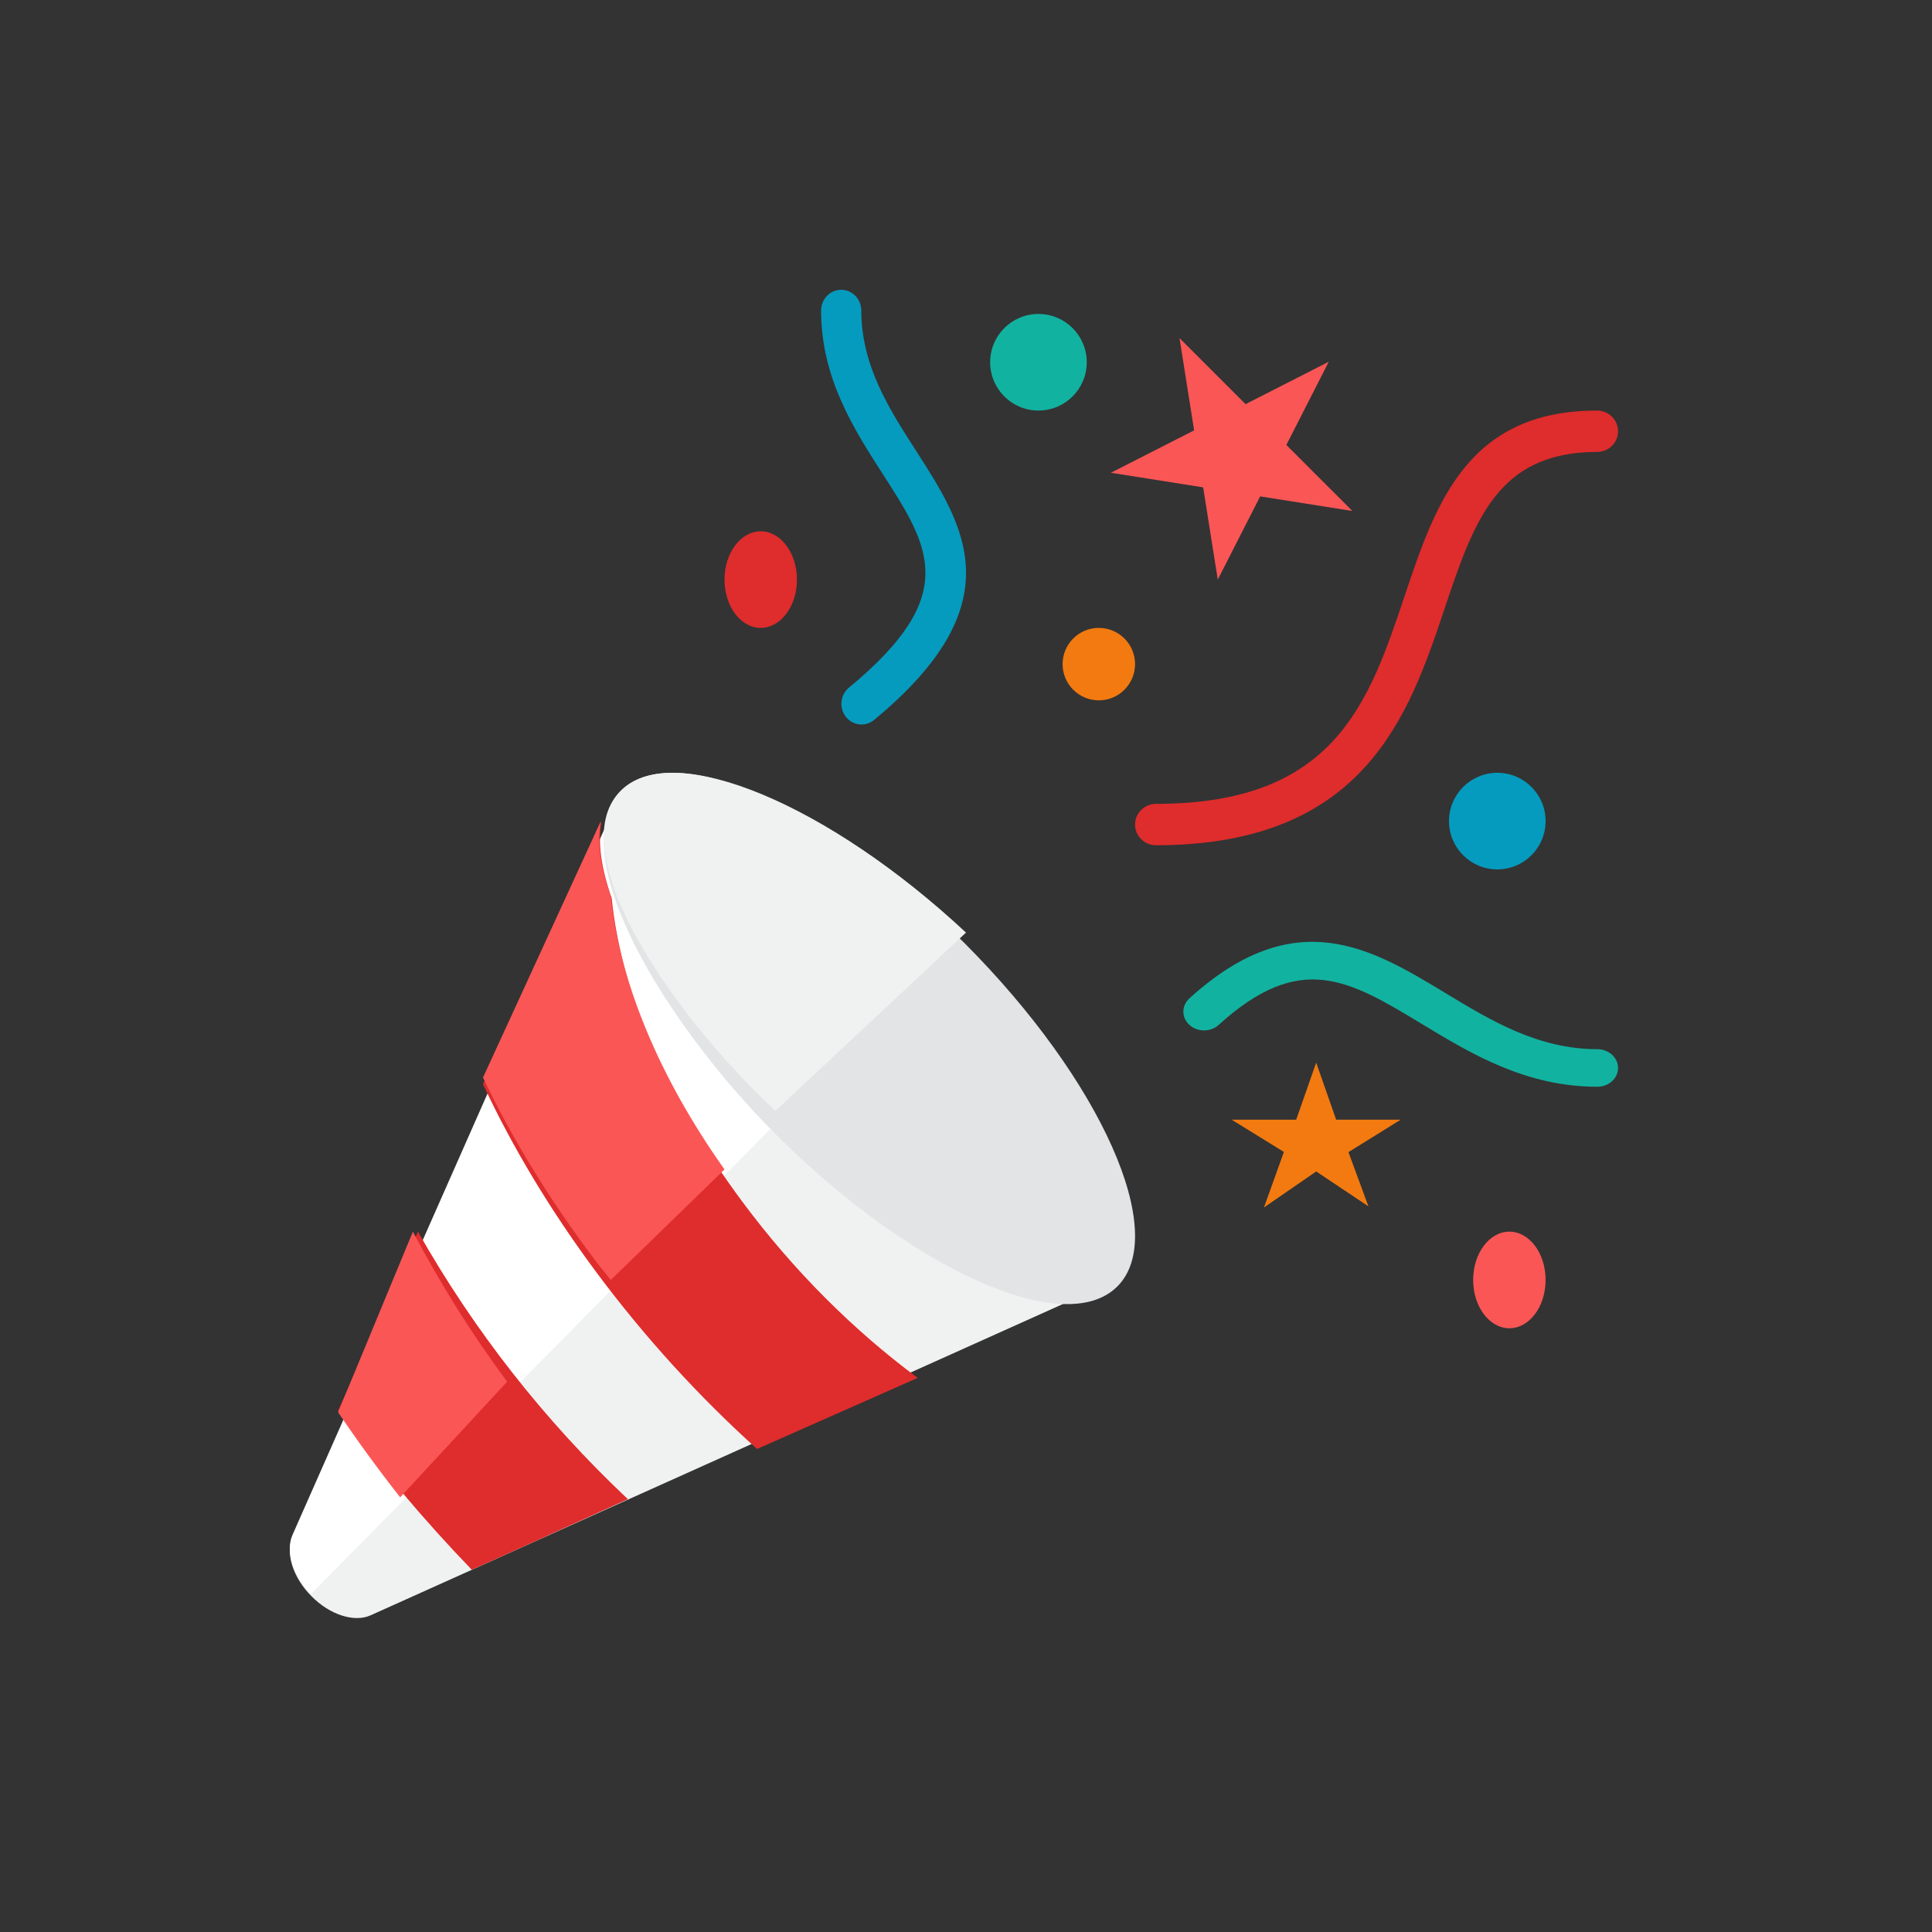 <svg width="70" height="70" viewBox="0 0 70 70" fill="none" xmlns="http://www.w3.org/2000/svg">
<rect x="0" y="0" width="70" height="70" fill="#333333" stroke="none"/>
<path d="M10.602 55.67L22.12 29.75C21.599 32.479 24.738 37.415 28.153 40.854C32.303 45.033 36.962 47.483 39.375 46.859C30.729 50.748 22.083 54.636 13.436 58.522C12.843 58.796 11.949 58.509 11.286 57.834C10.615 57.166 10.33 56.266 10.602 55.67Z" fill="#F0F1F1"/>
<path d="M10.602 55.602L22.026 29.75C21.51 32.469 24.616 37.386 28 40.816L11.27 57.75C10.612 57.086 10.333 56.194 10.602 55.602Z" fill="white"/>
<path d="M27.562 22.75C28.287 22.75 28.875 21.966 28.875 21C28.875 20.034 28.287 19.25 27.562 19.25C26.838 19.25 26.25 20.034 26.25 21C26.25 21.966 26.838 22.75 27.562 22.75Z" fill="#DF2C2C"/>
<path d="M39.812 25.375C40.537 25.375 41.125 24.787 41.125 24.062C41.125 23.338 40.537 22.75 39.812 22.75C39.088 22.75 38.5 23.338 38.5 24.062C38.5 24.787 39.088 25.375 39.812 25.375Z" fill="#F37A10"/>
<path d="M54.25 31.5C55.217 31.5 56 30.716 56 29.75C56 28.784 55.217 28 54.25 28C53.283 28 52.5 28.784 52.5 29.75C52.5 30.716 53.283 31.5 54.25 31.5Z" fill="#059BBF"/>
<path d="M54.688 48.125C55.412 48.125 56 47.342 56 46.375C56 45.408 55.412 44.625 54.688 44.625C53.963 44.625 53.375 45.408 53.375 46.375C53.375 47.342 53.963 48.125 54.688 48.125Z" fill="#FA5655"/>
<path d="M37.625 14.875C38.592 14.875 39.375 14.091 39.375 13.125C39.375 12.159 38.592 11.375 37.625 11.375C36.658 11.375 35.875 12.159 35.875 13.125C35.875 14.091 36.658 14.875 37.625 14.875Z" fill="#12B2A0"/>
<path d="M48.143 13.107L45.129 14.643L42.736 12.25L43.265 15.593L40.25 17.129L43.593 17.658L44.122 21L45.658 17.985L49 18.514L46.607 16.122L48.143 13.107Z" fill="#FA5655"/>
<path d="M47.688 38.5L46.964 40.568H44.625L46.518 41.737L45.795 43.75L47.688 42.444L49.58 43.708L48.857 41.744L50.75 40.568H48.411L47.688 38.5Z" fill="#F37A10"/>
<path d="M41.886 30.625C49.465 30.625 51.058 25.875 52.338 22.059C53.404 18.884 54.245 16.375 57.864 16.375C58.066 16.375 58.26 16.296 58.402 16.155C58.545 16.015 58.625 15.824 58.625 15.625C58.625 15.426 58.545 15.235 58.402 15.095C58.26 14.954 58.066 14.875 57.864 14.875C53.146 14.875 52.001 18.288 50.894 21.588C49.593 25.464 48.365 29.125 41.886 29.125C41.684 29.125 41.49 29.204 41.348 29.345C41.205 29.485 41.125 29.676 41.125 29.875C41.125 30.074 41.205 30.265 41.348 30.405C41.49 30.546 41.684 30.625 41.886 30.625Z" fill="#DF2C2C"/>
<path d="M31.661 26.092C36.761 21.885 34.95 19.069 33.198 16.345C32.218 14.822 31.206 13.248 31.206 11.25C31.206 11.051 31.129 10.861 30.992 10.72C30.856 10.579 30.671 10.5 30.478 10.5C30.285 10.5 30.1 10.579 29.963 10.72C29.827 10.861 29.75 11.051 29.75 11.25C29.75 13.701 30.937 15.546 31.985 17.175C33.688 19.822 34.813 21.571 30.751 24.921C30.603 25.046 30.509 25.226 30.49 25.422C30.47 25.619 30.526 25.815 30.645 25.969C30.765 26.123 30.939 26.222 31.128 26.245C31.319 26.268 31.51 26.213 31.661 26.092Z" fill="#059BBF"/>
<path d="M57.875 39.375C58.074 39.375 58.265 39.303 58.405 39.176C58.546 39.048 58.625 38.875 58.625 38.695C58.625 38.514 58.546 38.341 58.405 38.213C58.265 38.086 58.074 38.014 57.875 38.014C55.731 38.014 54.021 36.979 52.366 35.978C49.695 34.362 46.932 32.69 43.095 36.172C42.954 36.3 42.875 36.473 42.875 36.653C42.875 36.834 42.954 37.007 43.095 37.134C43.235 37.262 43.426 37.334 43.625 37.334C43.824 37.334 44.014 37.262 44.155 37.134C47.123 34.442 48.877 35.504 51.534 37.11C53.289 38.172 55.277 39.375 57.875 39.375Z" fill="#12B2A0"/>
<path d="M22.75 54.318C15.653 57.527 24.198 53.681 17.094 56.875C15.35 55.068 13.731 53.142 12.25 51.112L15.143 44.625C17.179 48.221 19.743 51.489 22.75 54.318Z" fill="#DF2C2C"/>
<path d="M18.375 50.062L14.499 54.25C13.714 53.254 12.964 52.226 12.25 51.169L14.96 44.625C15.963 46.532 17.105 48.35 18.375 50.062Z" fill="#FA5655"/>
<path d="M28.081 41.07C32.974 45.969 38.568 48.532 40.485 46.609C42.387 44.704 39.906 39.145 34.953 34.178C29.992 29.218 24.443 26.741 22.54 28.638C20.325 30.853 24.019 37.003 28.081 41.07Z" fill="#E2E4E5"/>
<path d="M26.905 43.551C24.169 39.881 22.512 36.005 22.162 32.541C21.789 31.487 21.646 30.532 21.797 29.75L17.5 39.282C18.577 41.587 19.971 43.903 21.643 46.145C23.359 48.445 25.296 50.573 27.428 52.5L33.25 49.923C30.942 48.215 28.754 46.041 26.905 43.551Z" fill="#DF2C2C"/>
<path d="M35 33.79L28.096 40.25C24.022 36.435 20.322 30.674 22.542 28.598C24.453 26.82 30.021 29.141 35 33.79Z" fill="#F0F1F1"/>
<path d="M21.769 29.75L17.5 39.042C18.57 41.288 19.955 43.545 21.616 45.732C21.783 45.95 21.961 46.159 22.131 46.375L26.25 42.371C23.89 39.041 22.45 35.582 22.129 32.464C21.761 31.439 21.619 30.51 21.769 29.75Z" fill="#FA5655"/>
</svg>
